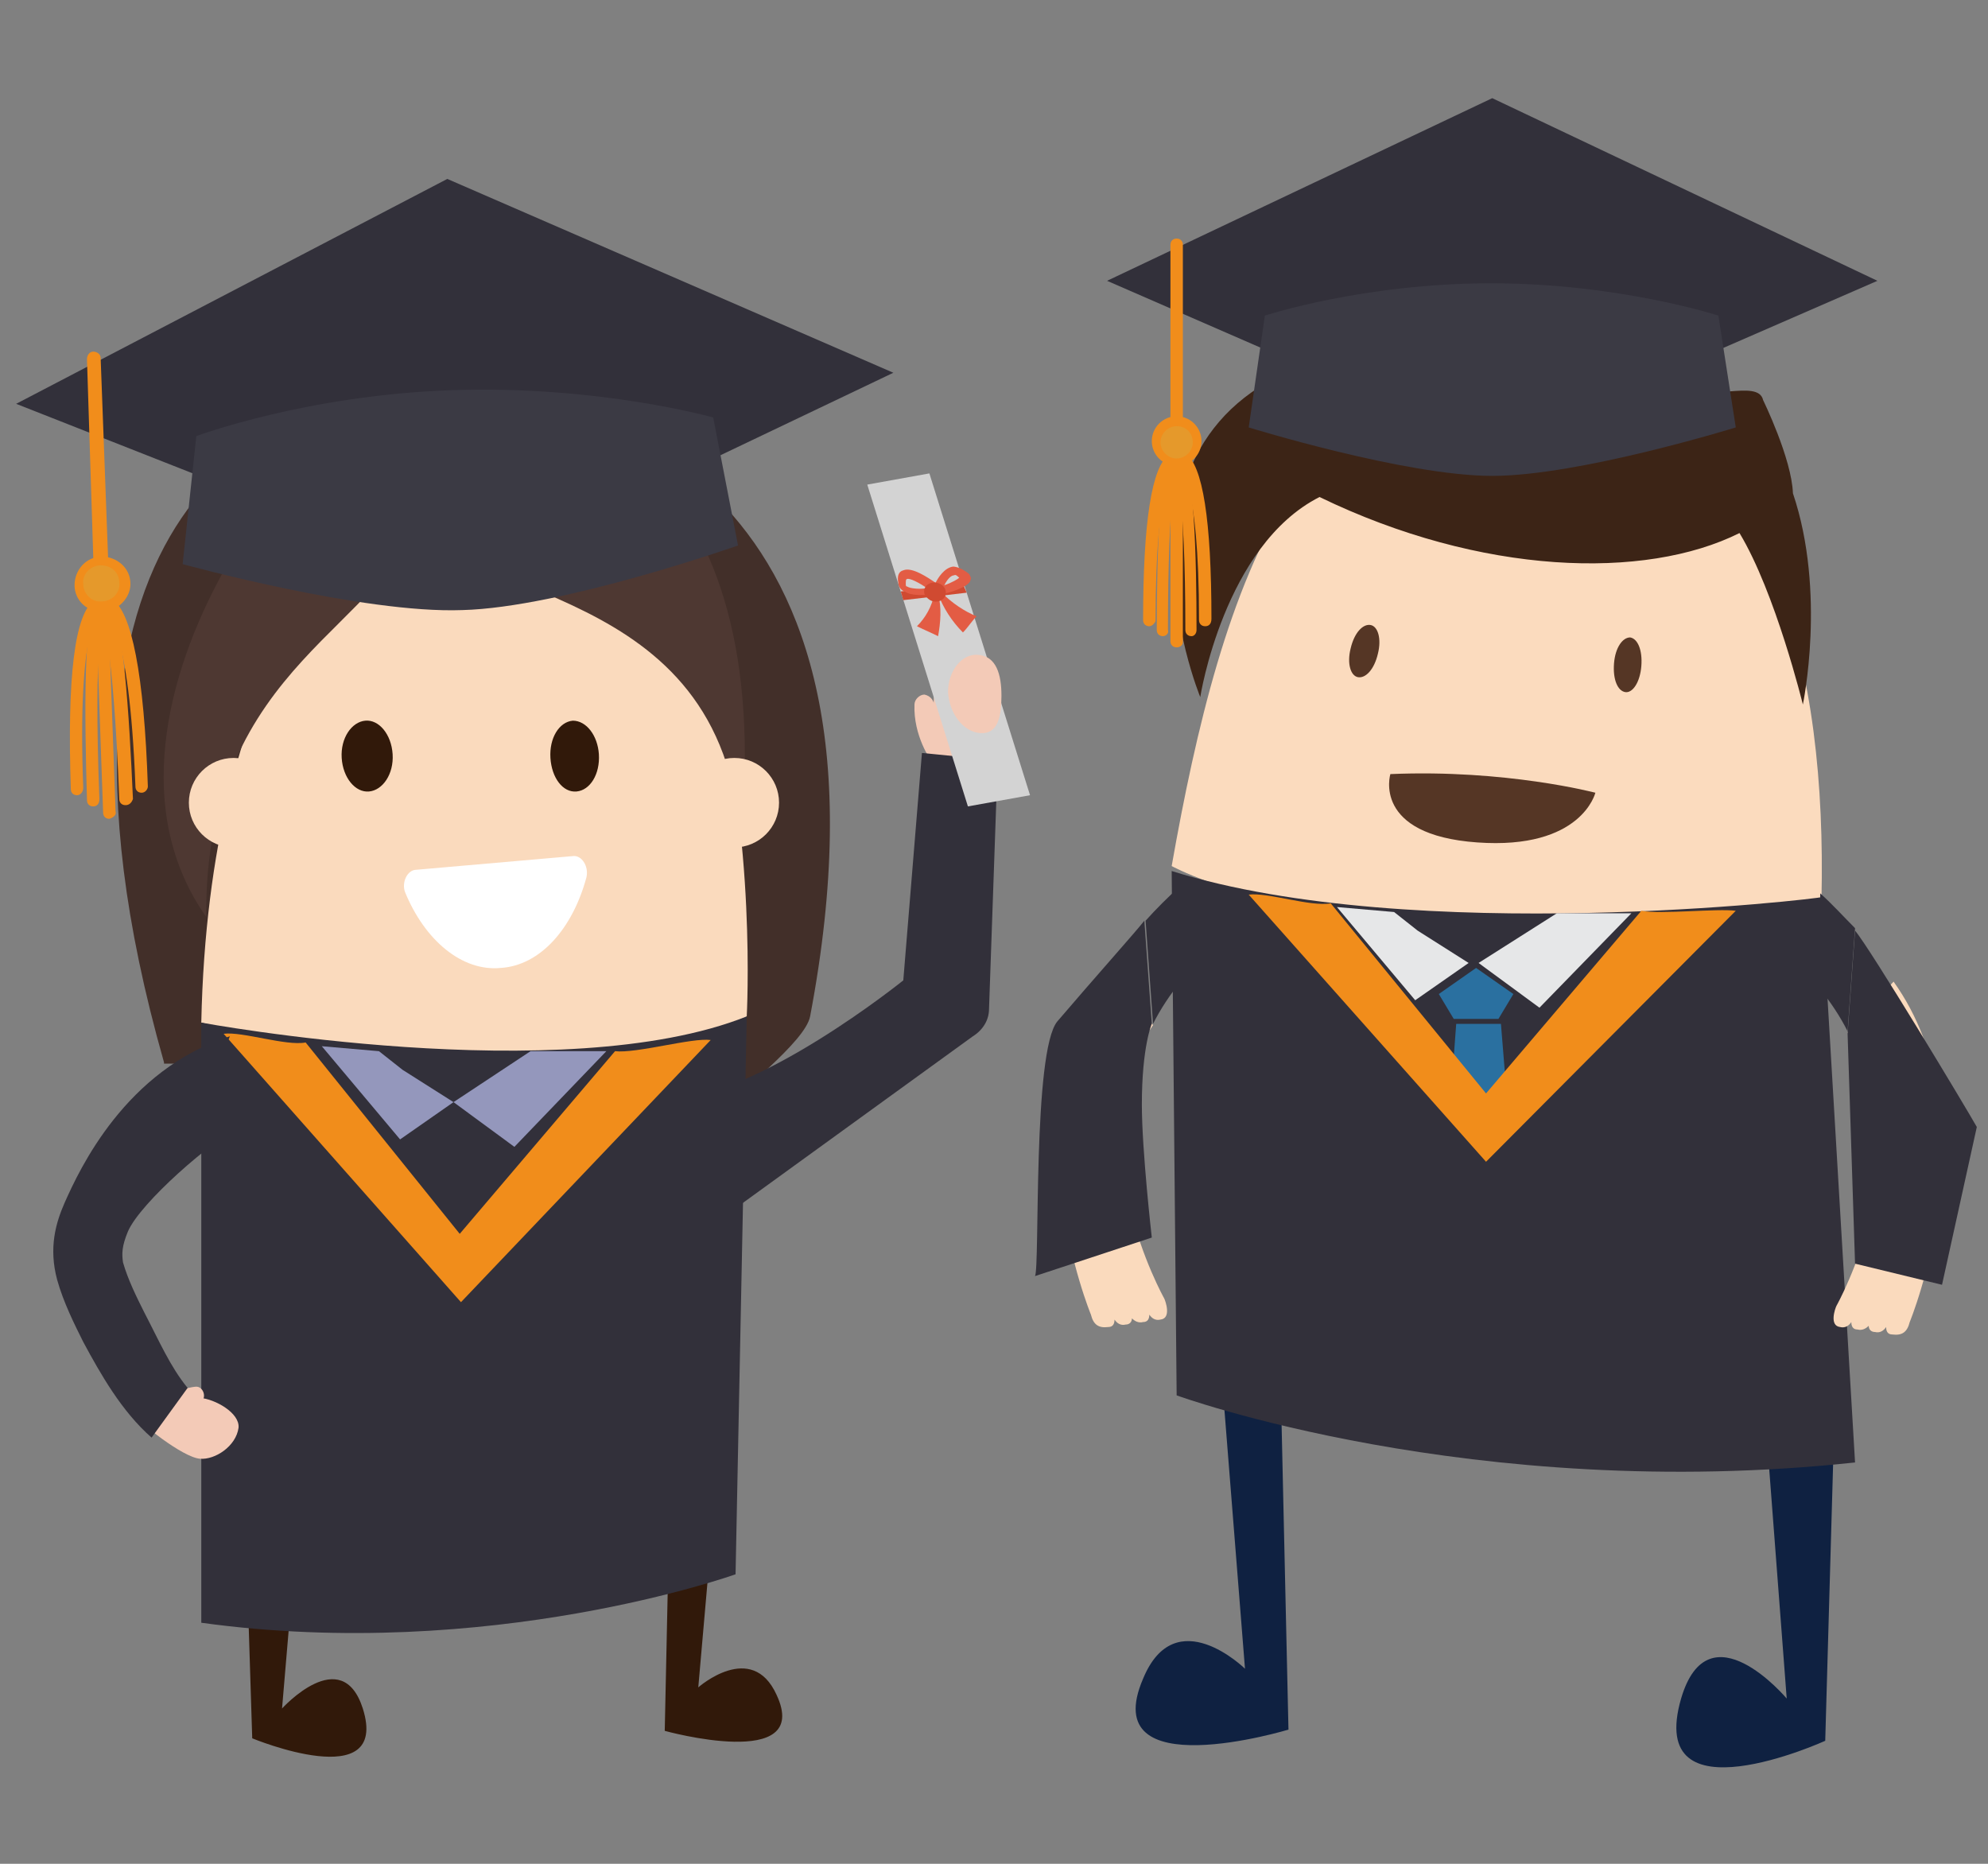 <?xml version="1.0" encoding="utf-8"?>
<!-- Generator: Adobe Illustrator 24.0.2, SVG Export Plug-In . SVG Version: 6.00 Build 0)  -->
<svg version="1.1" id="圖層_1" xmlns="http://www.w3.org/2000/svg" xmlns:xlink="http://www.w3.org/1999/xlink" x="0px" y="0px"
	 viewBox="0 0 160 150" style="enable-background:new 0 0 160 150;" xml:space="preserve">
<rect x="0" y="0" width="160" height="150" fill="#808080" stroke="none"/>
<style type="text/css">
	.st0{fill:#FBDBBE;}
	.st1{fill:#553625;}
	.st2{fill:#FADABD;}
	.st3{fill:#32303A;}
	.st4{fill:#0F2141;}
	.st5{fill:#3C2416;}
	.st6{fill:#3B3A44;}
	.st7{fill:#F18D1B;}
	.st8{fill:#E5992B;}
	.st9{fill:#2A70A0;}
	.st10{fill:#E6E7E8;}
	.st11{fill:#422F29;}
	.st12{fill:#31190A;}
	.st13{fill:#FFFFFF;}
	.st14{fill:#4E3832;}
	.st15{fill:#9497BC;}
	.st16{fill:#F3CAB7;}
	.st17{fill:#D3D3D3;}
	.st18{fill:#D04A31;}
	.st19{fill:#E35C44;}
</style>
<g>
	<g>
		<g>
			<path class="st0" d="M146.6,72.3C147,54.1,143,36,127.1,31.2c-22.1-6.7-28.9,16.4-32.8,38.5C94.3,69.7,110.6,78.8,146.6,72.3z"/>
		</g>
	</g>
	<g>
		<g>
			<path class="st1" d="M129.9,53.4c-0.1,1.3,0.3,2.2,0.9,2.3c0.6,0.1,1.2-0.8,1.3-2.1c0.1-1.3-0.3-2.2-0.9-2.3
				C130.6,51.3,130,52.1,129.9,53.4z"/>
		</g>
	</g>
	<g>
		<g>
			<path class="st1" d="M108.7,52.2c-0.3,1.2,0,2.2,0.6,2.3c0.6,0.1,1.3-0.6,1.6-1.9c0.3-1.2,0-2.2-0.6-2.3
				C109.7,50.2,109,50.9,108.7,52.2z"/>
		</g>
	</g>
	<g>
		<g>
			<path class="st1" d="M128.4,63.8c0,0-7.2-1.9-16.5-1.5c0,0-1.5,4.9,7,5.5C127.3,68.4,128.4,63.8,128.4,63.8z"/>
		</g>
	</g>
	<g>
		<path class="st2" d="M92.8,82.5c-6.3,9.2,0.9,22,0.9,22c0.1,0.2,0.6,1.6-0.3,1.7c-0.4,0.1-0.7-0.1-0.9-0.4c0,0.3-0.1,0.6-0.5,0.6
			c-0.4,0.1-0.7-0.1-0.9-0.3c0,0.3-0.2,0.5-0.5,0.5c-0.4,0.1-0.7-0.1-0.9-0.4c0,0.3-0.1,0.6-0.5,0.6c-0.8,0.1-1.2-0.2-1.4-1
			c0,0-6.7-16.2,1.3-27.4L92.8,82.5z"/>
	</g>
	<g>
		<g>
			<path class="st3" d="M95,71.3l0.1,7.6c-0.9,1.1-1.7,2.3-2.3,3.5l-0.6-8.3C93,73.2,94,72.2,95,71.3z"/>
		</g>
		<g>
			<path class="st3" d="M83.3,102.7c0.4-0.7-0.2-18.1,1.8-20.5c2.9-3.4,6.3-7.2,7-8.1l0.6,8.3c0,0-0.8,1.8-0.8,6.5
				c0,3.7,0.8,10.7,0.8,10.7L83.3,102.7z"/>
		</g>
	</g>
	<g>
		<g>
			<path class="st4" d="M98,106.6l2.2,27.7c0,0-5.6-5.5-8.2,0.8c-3.8,8.8,11.7,4.1,11.7,4.1l-0.6-26.6c0,0,17.4,4.1,38.9,0.5
				l1.8,23.6c0,0-6.3-7.5-8.5,0c-2.9,10,11.6,3.4,11.6,3.4l0.9-31.6C147.8,108.6,129.1,102.3,98,106.6z"/>
		</g>
	</g>
	<g>
		<g>
			<path class="st3" d="M94.3,70.1l0.4,42.2c0,0,23.8,8.7,54.6,5.4l-2.7-45.5C146.6,72.3,113.8,76.2,94.3,70.1z"/>
		</g>
	</g>
	<g>
		<path class="st2" d="M148.7,83.1c6.3,9.2-0.9,22-0.9,22c-0.1,0.2-0.6,1.6,0.3,1.7c0.4,0.1,0.7-0.1,0.9-0.4c0,0.3,0.1,0.6,0.5,0.6
			c0.4,0.1,0.7-0.1,0.9-0.3c0,0.3,0.2,0.5,0.5,0.5c0.4,0.1,0.7-0.1,0.9-0.4c0,0.3,0.1,0.6,0.5,0.6c0.8,0.1,1.2-0.2,1.4-1
			c0,0,6.7-16.2-1.3-27.4L148.7,83.1z"/>
	</g>
	<g>
		<g>
			<path class="st3" d="M146.5,71.9l-0.1,7.6c0.9,1.1,1.7,2.3,2.3,3.5l0.6-8.3C148.4,73.8,147.5,72.8,146.5,71.9z"/>
		</g>
		<g>
			<path class="st3" d="M159.1,90.7c-0.9-1.6-8.6-14.4-9.8-15.8l-0.6,8.3c0,0,0,0,0,0l0.6,18.5l7,1.7L159.1,90.7z"/>
		</g>
	</g>
	<path class="st5" d="M141.9,32.2c-0.2-0.9-1.4-0.8-2.7-0.7c-3.9,0.2-0.7-0.8-8.7-4.1c-8-3.4-16.2-2-21.6,0.9
		c-22,4.3-12.3,27.8-12.3,27.8s1.9-12.2,9.6-16.1c13,6.3,26.2,6.7,33.8,2.9c2.9,4.8,5.1,13.8,5.1,13.8s1.9-9-0.8-17
		C144.2,36.9,141.9,32.2,141.9,32.2z"/>
	<g>
		<polygon class="st3" points="151.1,22.6 120.1,36.1 89.1,22.6 120.1,7.9 		"/>
		<path class="st6" d="M139.7,34.4c0,0-12.6,3.9-19.6,3.9c-7,0-19.6-3.9-19.6-3.9l1.3-9c0,0,7.9-2.6,18.2-2.6s18.3,2.6,18.3,2.6
			L139.7,34.4z"/>
		<g>
			<path class="st7" d="M94.7,36.7c-0.3,0-0.5-0.2-0.5-0.5V19.7c0-0.3,0.2-0.5,0.5-0.5c0.3,0,0.5,0.2,0.5,0.5v16.5
				C95.2,36.5,95,36.7,94.7,36.7z"/>
			<path class="st7" d="M92.5,50.4c-0.3,0-0.5-0.2-0.5-0.5c0-7.9,0.7-12.4,2.1-13.3c0.3-0.2,0.6-0.2,0.8-0.1
				c0.2,0.1,0.3,0.4,0.3,0.6c-0.1,0.2-0.3,0.3-0.5,0.3c-0.2,0.1-1.7,1-1.7,12.6C92.9,50.2,92.7,50.4,92.5,50.4z"/>
			<path class="st7" d="M93.6,51.2c-0.3,0-0.5-0.2-0.5-0.5c0-5.9,0.2-13.2,1.2-14.2c0.2-0.1,0.3-0.2,0.4-0.2c0.3,0,0.4,0.2,0.4,0.5
				c0,0.2-0.1,0.3-0.2,0.4c-0.2,0.3-0.9,2.1-0.9,13.5C94.1,51,93.8,51.2,93.6,51.2z"/>
			<path class="st7" d="M97,50.4c-0.3,0-0.5-0.2-0.5-0.5c0-11.5-1.6-12.5-1.7-12.6c-0.2,0-0.4-0.1-0.5-0.3c-0.1-0.2,0-0.5,0.3-0.6
				c0.2-0.1,0.5-0.1,0.8,0.1c1.4,0.9,2.1,5.4,2.1,13.3C97.5,50.2,97.3,50.4,97,50.4z"/>
			<path class="st7" d="M95.9,51.2c-0.3,0-0.5-0.2-0.5-0.5c0-11.4-0.8-13.2-0.9-13.5c-0.1-0.1-0.2-0.2-0.2-0.4
				c0-0.3,0.2-0.5,0.4-0.5c0.1,0,0.2,0,0.4,0.2c1,1,1.2,8.2,1.2,14.2C96.3,51,96.1,51.2,95.9,51.2z"/>
			<path class="st7" d="M94.7,52.1c-0.3,0-0.5-0.2-0.5-0.5V36.9c0-0.3,0.2-0.5,0.5-0.5s0.5,0.2,0.5,0.5v14.8
				C95.2,51.9,95,52.1,94.7,52.1z"/>
			<g>
				<circle class="st8" cx="94.7" cy="35.6" r="1.6"/>
				<path class="st7" d="M94.7,37.5c-1.1,0-2-0.9-2-2s0.9-2,2-2s2,0.9,2,2S95.8,37.5,94.7,37.5z M94.7,34.3c-0.7,0-1.3,0.6-1.3,1.3
					s0.6,1.3,1.3,1.3c0.7,0,1.3-0.6,1.3-1.3S95.5,34.3,94.7,34.3z"/>
			</g>
		</g>
	</g>
	<polygon class="st9" points="121.8,80 120.6,82 117,82 115.8,80 118.8,77.9 	"/>
	<path class="st10" d="M118.2,77.5l-4.3,3l-6.3-7.5c0,0,4.6,0.4,4.6,0.4l1.9,1.5L118.2,77.5z"/>
	<polygon class="st10" points="125.3,73.5 119,77.5 123.9,81.1 131.3,73.5 	"/>
	<polygon class="st9" points="120.8,82.4 121.4,89.8 116.8,87.8 117.2,82.4 	"/>
	<path class="st7" d="M139.7,73.3l-20.1,20.2L100.5,72c1.5-0.2,5,1,6.6,0.7L119.6,88l12.5-14.7C133.7,73.6,138.2,73.1,139.7,73.3z"
		/>
</g>
<g>
	<path id="XMLID_69_" class="st11" d="M58.5,89.3l-16.1-3.7c-2.6-2.4-4.3-4.7-4.3-4.7s-1.6,2.1-3.9,4.7h-21c0,0,0-0.1,0-0.1
		C0.2,39.8,24.4,31.8,29.8,33.3c0,0,3.6-2.8,8.2-2.2c9.8,1.4,35.4,7.5,27.2,50.7C64.8,83.9,59.2,88,58.5,89.3z"/>
	<g>
		<g>
			<path class="st12" d="M57.9,116.4l-1.7,19.4c0,0,4.3-3.8,6.3,0.6c2.9,6.2-9,2.9-9,2.9l0.4-18.7c0,0-13.3,2.9-29.8,0.4l-1.4,16.5
				c0,0,4.8-5.3,6.5,0c2.2,7-8.9,2.4-8.9,2.4l-0.7-22.2C19.7,117.8,34,113.5,57.9,116.4z"/>
		</g>
	</g>
	<g>
		<g>
			<path class="st2" d="M60.1,81.8c0,0,3.2-58.5-31.6-38.3c0,0-11.7,10-12.3,38.8C51.9,91.5,60.1,81.8,60.1,81.8z"/>
		</g>
	</g>
	<g>
		<g>
			<path class="st3" d="M60.1,81.8l-0.9,44.9c0,0-19.8,7.1-43,3.9V82.3C16.2,82.3,45.3,87.7,60.1,81.8z"/>
		</g>
	</g>
	<g>
		<path class="st12" d="M31.6,60.7c0.1,1.6-0.8,2.9-1.9,3c-1.1,0.1-2.1-1.1-2.2-2.7c-0.1-1.6,0.8-2.9,1.9-3
			C30.5,57.9,31.5,59.1,31.6,60.7z"/>
	</g>
	<g>
		<path class="st12" d="M48.2,60.7c0.1,1.6-0.7,2.9-1.8,3c-1.1,0.1-2-1.1-2.1-2.7c-0.1-1.6,0.7-2.9,1.8-3
			C47.2,58,48.1,59.2,48.2,60.7z"/>
	</g>
	<path id="XMLID_68_" class="st13" d="M33.5,70l12.6-1.1c0.7-0.1,1.3,0.8,1.1,1.7c-1.1,4.1-3.7,7.1-6.9,7.3
		c-3.1,0.3-6.1-2.2-7.7-6.1C32.3,71,32.8,70,33.5,70z"/>
	<path id="XMLID_67_" class="st14" d="M32.2,32.3c0,0,2.8-2.2,6.4-1.6c6.8,1.2,24,6.4,21,36.9c-1.4-21.2-23-18.9-26.2-26.4
		c-1.6,9.2-17,11.9-16.8,32.6C4.7,56.9,27.2,30,32.2,32.3z"/>
	<circle class="st2" cx="18.8" cy="64.6" r="3.6"/>
	<circle class="st2" cx="59.1" cy="64.6" r="3.6"/>
	<path class="st15" d="M36.5,88.7l-4.3,3l-6.3-7.5c0,0,4.6,0.4,4.6,0.4l1.9,1.5L36.5,88.7z"/>
	<polygon class="st15" points="42.7,84.6 36.5,88.7 41.4,92.3 48.8,84.6 	"/>
	<path class="st7" d="M57.2,83.7l-20.1,21.1L18,83.2c1.5-0.2,5,1,6.6,0.7l12.4,15.4l12.5-14.7C51.2,84.8,55.7,83.5,57.2,83.7z"/>
	<g>
		<g>
			<path class="st16" d="M75.2,55.5l-0.4,7.3l5.2,0.7l0.4-7.3c0.1-1.4-1-2.7-2.5-2.9S75.2,54.1,75.2,55.5z"/>
			<path class="st16" d="M73.6,56.7c-0.1,2.5,1.3,4.5,1.4,4.6c0.4,0.3,0.9,0.3,1.2,0c0.3-0.3,0.3-0.9-0.1-1.2c0,0-0.1-0.1-0.2-0.3
				c-0.1-0.2-0.2-0.4-0.3-0.7c-0.2-0.6-0.4-1.4-0.4-2.2c0-0.5-0.3-0.9-0.8-1C74,55.9,73.6,56.3,73.6,56.7z"/>
		</g>
		<path class="st3" d="M55.8,99.7l22.5-16.3c0.8-0.5,1.3-1.3,1.3-2.2l0.7-20l-6.1-0.6l-1.5,18.3c0,0-11.9,9.6-19.1,9.6
			c-0.5,0,2.4,4.7,2.4,4.7L55.8,99.7z"/>
		<g>
			<polygon class="st17" points="82.9,64 77.9,64.9 69.8,39 74.8,38.1 			"/>
			<g>
				<polygon class="st18" points="77.5,47 77.8,47.7 72.7,48.3 72.5,47.6 				"/>
				<path class="st19" d="M76.7,45.6c-0.7,0.1-1.2,0.9-1.4,1.3c-0.6-0.4-1.9-1.3-2.6-1c-0.4,0.1-0.5,0.5-0.4,1
					c0,0.3,0.2,0.6,0.5,0.7c0.6,0.4,1.7,0.3,2.4,0.2c-0.2,1-0.7,1.9-1.4,2.6c0.6,0.3,1.1,0.5,1.7,0.8c0.2-1.1,0.3-2.3,0-3.4
					c0.4,1.1,1.1,2.2,2,3.1c0.4-0.4,0.7-0.9,1.1-1.3c-1-0.4-2-1.1-2.7-1.8c0.5-0.1,1.5-0.4,2-0.8c0.1-0.1,0.2-0.2,0.2-0.3
					c0.1-0.2,0-0.3-0.1-0.5C77.4,45.7,76.9,45.6,76.7,45.6z M73,47.2c-0.1,0-0.1-0.1-0.1-0.2c0-0.2,0-0.4,0.1-0.4c0,0,0,0,0,0
					c0.2-0.1,1,0.3,1.7,0.8C74.1,47.4,73.3,47.4,73,47.2z M75.6,47.8c-0.1-0.1-0.3-0.3-0.4-0.4l0-0.1l0.1-0.1l0.2,0.1L75.6,47.8z
					 M77.2,46.5c-0.1,0.1-0.6,0.4-1.2,0.6c0.2-0.4,0.5-0.8,0.8-0.8C76.9,46.2,77.1,46.4,77.2,46.5z"/>
				<path class="st18" d="M76.1,47.5c0.1,0.4-0.1,0.8-0.6,0.9c-0.5,0.1-0.9-0.2-1.1-0.6c-0.1-0.4,0.1-0.8,0.6-0.9
					C75.5,46.8,76,47.1,76.1,47.5z"/>
			</g>
		</g>
		<path class="st16" d="M80.6,56c0,1.7-0.3,3.1-1.7,3c-1.4-0.1-2.5-1.6-2.6-3.3c0-1.7,1.1-3.1,2.4-3C80.2,52.8,80.6,54.3,80.6,56z"
			/>
	</g>
	<g>
		<g>
			<path class="st16" d="M15.8,111.6c-0.5,0-4.7,0.9-3.2,2.1c0.5,0.4,1.8-0.5,2.3-0.6c0.4-0.1,1.1,0,1.4-0.4
				C16.6,112.3,16.3,111.6,15.8,111.6C14.2,111.6,16.1,111.6,15.8,111.6z"/>
			<path class="st16" d="M16.1,112.5c-1.4-0.1-3.1-2-3.3-1.9c-0.1,0-1.9,3.1-1.8,3.4c0.1,0.4,3.7,3.3,5.1,3.4c1.2,0.1,2.9-1,3.1-2.5
				C19.3,113.7,17.3,112.6,16.1,112.5z"/>
		</g>
		<path class="st3" d="M12.2,115.7c-2.4-2.1-4.1-5.1-5.5-7.7c-0.7-1.4-1.6-3.2-2.1-5c-0.7-2.6-0.1-4.6,0.6-6.2
			c1.2-2.7,4.9-10.7,13.3-13.4l-1,2.6l2.1,4.5c-2.6,1.3-8.3,6.3-9.3,8.6c-0.5,1.2-0.5,1.8-0.4,2.5c0.4,1.4,1.1,2.8,1.7,4
			c1.2,2.3,2.1,4.4,3.5,6.1L12.2,115.7z"/>
	</g>
	<g>
		<polygon class="st3" points="71.9,30 37.1,46.6 1.3,32.5 36,14.4 		"/>
		<path class="st6" d="M59.4,43.9c0,0-14.2,5-22.2,5.2c-8,0.3-22.5-3.7-22.5-3.7l1.1-10.3c0,0,8.8-3.3,20.6-3.7
			c11.8-0.4,21,2.2,21,2.2L59.4,43.9z"/>
		<g>
			<path class="st7" d="M8.2,48.3c-0.3,0-0.6-0.2-0.6-0.5L7,28.9c0-0.3,0.2-0.6,0.5-0.6c0.3,0,0.6,0.2,0.6,0.5l0.7,18.8
				C8.8,48,8.5,48.3,8.2,48.3z"/>
			<path class="st7" d="M6.2,64c-0.3,0-0.5-0.2-0.5-0.5c-0.3-9,0.3-14.1,1.9-15.2C7.8,48,8.2,48,8.4,48c0.3,0.1,0.4,0.4,0.3,0.7
				c-0.1,0.2-0.3,0.4-0.6,0.3C8,49.1,6.2,50.3,6.7,63.4C6.7,63.7,6.5,64,6.2,64z"/>
			<path class="st7" d="M7.5,64.9c-0.3,0-0.5-0.2-0.5-0.5c-0.2-6.8-0.3-15.1,0.8-16.2C8,48,8.1,48,8.2,48c0.3,0,0.5,0.2,0.5,0.5
				c0,0.2-0.1,0.3-0.2,0.4c-0.2,0.3-1,2.5-0.5,15.4C8,64.7,7.8,64.9,7.5,64.9z"/>
			<path class="st7" d="M11.4,63.8c-0.3,0-0.5-0.2-0.5-0.5C10.4,50.1,8.5,49.1,8.4,49c-0.2,0.1-0.5-0.1-0.6-0.3
				c-0.1-0.3,0-0.6,0.3-0.7C8.2,48,8.6,47.9,9,48.2c1.6,1,2.6,6.1,2.9,15.1C11.9,63.5,11.7,63.8,11.4,63.8z"/>
			<path class="st7" d="M10.1,64.8c-0.3,0-0.5-0.2-0.5-0.5C9.1,51.4,8.2,49.3,8,49c-0.1-0.1-0.2-0.2-0.3-0.4c0-0.3,0.2-0.5,0.5-0.6
				c0.1,0,0.3,0,0.5,0.2c1.2,1.1,1.7,9.3,2,16.1C10.6,64.6,10.4,64.8,10.1,64.8z"/>
			<path class="st7" d="M8.8,65.9c-0.3,0-0.5-0.2-0.5-0.5L7.7,48.5c0-0.3,0.2-0.5,0.5-0.5c0.3,0,0.5,0.2,0.5,0.5l0.6,16.8
				C9.4,65.6,9.1,65.8,8.8,65.9z"/>
			<g>
				<path class="st8" d="M10,46.9c0,1-0.8,1.9-1.8,1.9c-1,0-1.9-0.8-1.9-1.8c0-1,0.8-1.9,1.8-1.9C9.1,45.1,10,45.9,10,46.9z"/>
				<path class="st7" d="M8.3,49.2C7,49.3,6,48.3,6,47.1c0-1.2,0.9-2.3,2.2-2.3c1.2,0,2.3,0.9,2.3,2.2C10.5,48.1,9.5,49.2,8.3,49.2z
					 M8.1,45.5c-0.8,0-1.5,0.7-1.4,1.5c0,0.8,0.7,1.5,1.5,1.4c0.8,0,1.5-0.7,1.4-1.5C9.6,46.1,9,45.5,8.1,45.5z"/>
			</g>
		</g>
	</g>
</g>
</svg>

